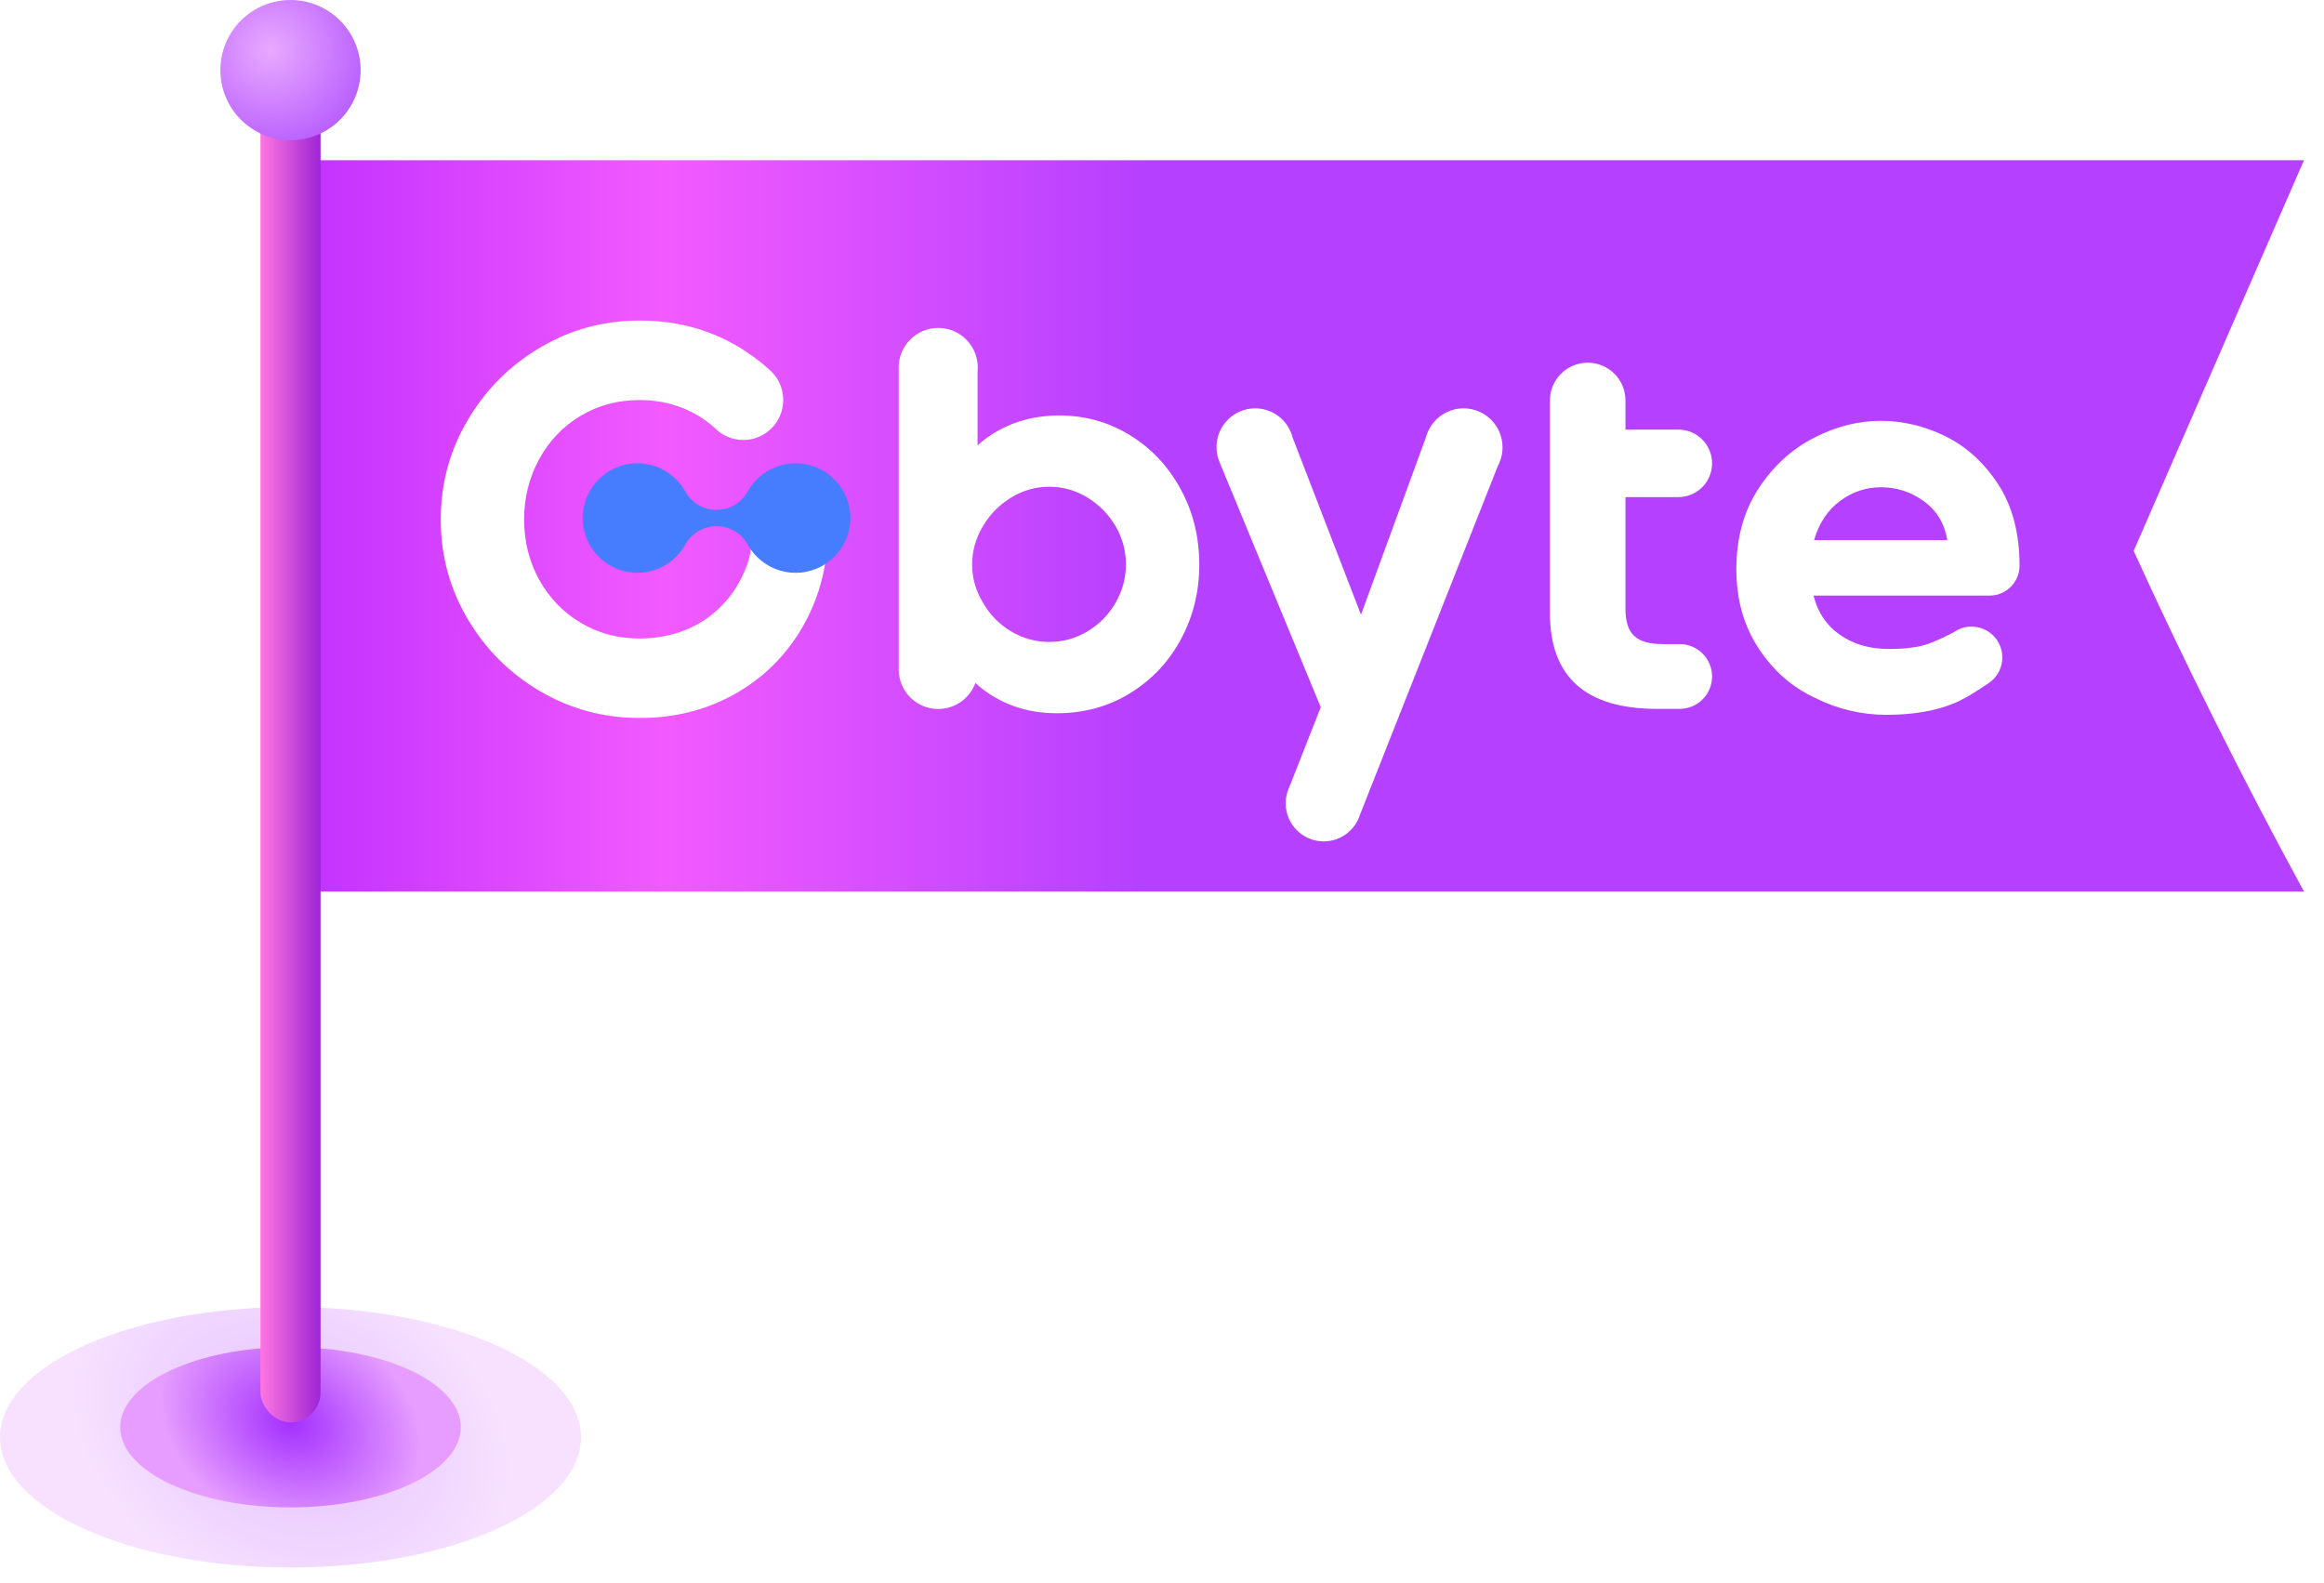 <svg width="116" height="79" viewBox="0 0 116 79" fill="none" xmlns="http://www.w3.org/2000/svg">
<ellipse cx="14.5" cy="71.745" rx="14.5" ry="6.5" fill="url(#paint0_radial_66_430)" fill-opacity="0.3"/>
<ellipse cx="14.5" cy="71.245" rx="8.5" ry="4" fill="url(#paint1_radial_66_430)"/>
<g filter="url(#filter0_i_66_430)">
<path d="M16 45.501V9C23.5 9 67 9 116 9L107.5 28.5C110 34 113 40 116 45.501L16 45.501Z" fill="url(#paint2_linear_66_430)"/>
</g>
<path d="M46.831 16.369C47.921 16.369 48.805 17.254 48.805 18.346C48.805 18.422 48.801 18.496 48.793 18.569L48.793 22.233C49.317 21.762 49.91 21.399 50.57 21.146C51.23 20.892 51.958 20.756 52.754 20.738H52.862C54.146 20.738 55.322 21.064 56.389 21.716C57.456 22.369 58.302 23.265 58.926 24.407C59.55 25.548 59.861 26.807 59.861 28.184C59.861 29.525 59.559 30.761 58.953 31.893C58.347 33.026 57.501 33.927 56.416 34.597C55.331 35.268 54.11 35.603 52.754 35.603C51.958 35.603 51.23 35.481 50.57 35.236C49.91 34.991 49.317 34.643 48.793 34.19L48.688 34.087C48.412 34.848 47.685 35.391 46.831 35.391C45.74 35.391 44.856 34.506 44.856 33.413C44.856 33.378 44.857 33.344 44.859 33.309V18.451C44.857 18.416 44.856 18.381 44.856 18.346C44.856 17.254 45.74 16.369 46.831 16.369ZM52.374 24.298C51.687 24.298 51.049 24.479 50.461 24.842C49.873 25.204 49.403 25.684 49.051 26.282C48.698 26.88 48.522 27.514 48.522 28.184C48.522 28.854 48.702 29.488 49.064 30.086C49.408 30.684 49.873 31.16 50.461 31.513C51.049 31.866 51.687 32.043 52.374 32.043C53.061 32.043 53.699 31.866 54.286 31.513C54.874 31.16 55.34 30.684 55.684 30.086C56.027 29.488 56.199 28.854 56.199 28.184C56.199 27.496 56.027 26.857 55.684 26.268C55.34 25.68 54.874 25.204 54.286 24.842C53.699 24.479 53.061 24.298 52.374 24.298Z" fill="white"/>
<path d="M73.053 20.384C74.127 20.384 74.998 21.256 74.998 22.332C74.998 22.666 74.913 22.981 74.765 23.256L67.879 40.676C67.636 41.444 66.918 42 66.071 42C65.023 42 64.173 41.149 64.173 40.1C64.173 39.803 64.241 39.522 64.362 39.271L65.924 35.304L60.903 23.144L60.906 23.142C60.788 22.892 60.722 22.612 60.722 22.317C60.722 21.25 61.585 20.384 62.651 20.384C63.557 20.384 64.317 21.01 64.524 21.853L67.932 30.684L71.171 21.84C71.389 21.003 72.149 20.384 73.053 20.384Z" fill="white"/>
<path d="M81.134 21.445H83.772C84.702 21.445 85.457 22.199 85.457 23.13C85.457 24.06 84.702 24.814 83.772 24.814H81.134V30.412C81.134 31.028 81.278 31.472 81.568 31.744C81.857 32.016 82.327 32.151 82.978 32.151H83.84C84.733 32.151 85.457 32.876 85.457 33.768C85.457 34.661 84.733 35.385 83.84 35.385H82.707C79.144 35.385 77.363 33.791 77.363 30.603V19.99C77.363 18.949 78.207 18.105 79.248 18.105C80.29 18.105 81.134 18.949 81.134 19.99V21.445Z" fill="white"/>
<path d="M93.885 21.008C94.943 21.008 96.028 21.252 97.086 21.768C98.144 22.285 99.039 23.1 99.745 24.187C100.441 25.261 100.794 26.599 100.803 28.177L100.803 28.236C100.803 29.062 100.134 29.731 99.308 29.731H90.521C90.738 30.6 91.199 31.253 91.877 31.715C92.555 32.176 93.342 32.394 94.292 32.394C95.079 32.394 95.702 32.312 96.136 32.176C96.5 32.055 96.972 31.847 97.533 31.552C97.781 31.38 98.082 31.279 98.406 31.279C99.255 31.279 99.944 31.969 99.944 32.819C99.944 33.292 99.731 33.714 99.397 33.997C99.397 33.998 99.398 33.999 99.399 34L99.362 34.025C99.31 34.067 99.254 34.106 99.197 34.14C98.494 34.624 97.936 34.947 97.52 35.111C96.598 35.492 95.485 35.682 94.156 35.682C92.935 35.682 91.742 35.41 90.602 34.84C89.436 34.296 88.513 33.481 87.781 32.367C87.048 31.253 86.668 29.948 86.668 28.399C86.668 26.85 87.048 25.491 87.781 24.377C88.513 23.263 89.436 22.421 90.548 21.85C91.66 21.279 92.772 21.008 93.885 21.008ZM93.885 24.323C93.152 24.323 92.474 24.54 91.85 25.002C91.226 25.464 90.792 26.116 90.548 26.959H97.195C97.059 26.116 96.652 25.464 96.001 25.002C95.35 24.54 94.644 24.323 93.885 24.323Z" fill="white"/>
<path d="M31.931 16C33.91 16 35.681 16.518 37.244 17.555C37.646 17.821 38.023 18.112 38.374 18.426L38.373 18.428C38.813 18.794 39.094 19.347 39.094 19.966C39.094 21.069 38.202 21.963 37.1 21.963C36.537 21.963 36.028 21.729 35.665 21.352C35.411 21.124 35.117 20.908 34.817 20.732C33.947 20.223 32.986 19.969 31.931 19.969C30.84 19.969 29.855 20.232 28.977 20.759C28.099 21.287 27.41 22.008 26.91 22.924C26.411 23.84 26.161 24.843 26.161 25.935C26.161 27.026 26.411 28.025 26.91 28.932C27.41 29.838 28.099 30.555 28.977 31.082C29.855 31.61 30.84 31.873 31.931 31.873C32.708 31.873 33.448 31.739 34.151 31.471C34.854 31.203 35.478 30.791 36.023 30.236C36.569 29.681 36.99 29.006 37.286 28.21C37.581 27.415 37.477 26.824 37.477 26.095C37.946 26.115 39.232 26.181 41.336 26.296C41.336 28.127 40.924 29.769 40.101 31.221C39.278 32.673 38.15 33.806 36.717 34.62C35.284 35.434 33.688 35.841 31.931 35.841C30.137 35.841 28.482 35.397 26.966 34.509C25.449 33.621 24.242 32.419 23.346 30.902C22.448 29.385 22 27.729 22 25.935C22 24.14 22.448 22.485 23.346 20.968C24.242 19.451 25.449 18.244 26.966 17.346C28.482 16.449 30.137 16 31.931 16Z" fill="white"/>
<path fill-rule="evenodd" clip-rule="evenodd" d="M39.713 23.127C41.222 23.127 42.446 24.35 42.446 25.859C42.446 27.368 41.222 28.592 39.713 28.592C38.7 28.592 37.816 28.041 37.344 27.222L37.343 27.222L37.333 27.203C37.326 27.19 37.318 27.177 37.311 27.164C37.005 26.627 36.427 26.265 35.765 26.265C35.105 26.265 34.53 26.623 34.222 27.155C34.213 27.173 34.203 27.19 34.194 27.208C34.191 27.212 34.188 27.217 34.186 27.222C33.713 28.041 32.829 28.592 31.816 28.592C30.307 28.592 29.084 27.368 29.084 25.859C29.084 24.35 30.307 23.127 31.816 23.127C32.851 23.127 33.751 23.701 34.215 24.549L34.216 24.55C34.522 25.089 35.101 25.453 35.765 25.453C36.422 25.453 36.997 25.096 37.305 24.565L37.31 24.556C37.773 23.704 38.675 23.127 39.713 23.127Z" fill="#467DFF"/>
<rect x="13" y="5" width="3" height="66" rx="1.5" fill="url(#paint3_linear_66_430)"/>
<circle cx="14.5" cy="3.5" r="3.5" fill="url(#paint4_radial_66_430)"/>
<defs>
<filter id="filter0_i_66_430" x="16" y="9" width="100" height="36.501" filterUnits="userSpaceOnUse" color-interpolation-filters="sRGB">
<feFlood flood-opacity="0" result="BackgroundImageFix"/>
<feBlend mode="normal" in="SourceGraphic" in2="BackgroundImageFix" result="shape"/>
<feColorMatrix in="SourceAlpha" type="matrix" values="0 0 0 0 0 0 0 0 0 0 0 0 0 0 0 0 0 0 127 0" result="hardAlpha"/>
<feOffset dx="-1" dy="-1"/>
<feComposite in2="hardAlpha" operator="arithmetic" k2="-1" k3="1"/>
<feColorMatrix type="matrix" values="0 0 0 0 0.576 0 0 0 0 0 0 0 0 0 0.929 0 0 0 1 0"/>
<feBlend mode="normal" in2="shape" result="effect1_innerShadow_66_430"/>
</filter>
<radialGradient id="paint0_radial_66_430" cx="0" cy="0" r="1" gradientUnits="userSpaceOnUse" gradientTransform="translate(14.5 71.347) rotate(25.95) scale(11.518 8.62)">
<stop stop-color="#A430FF"/>
<stop offset="1" stop-color="#E69DFF"/>
</radialGradient>
<radialGradient id="paint1_radial_66_430" cx="0" cy="0" r="1" gradientUnits="userSpaceOnUse" gradientTransform="translate(14.5 71) rotate(27.062) scale(6.818 5.253)">
<stop stop-color="#A430FF"/>
<stop offset="1" stop-color="#E69DFF"/>
</radialGradient>
<linearGradient id="paint2_linear_66_430" x1="57.956" y1="24.346" x2="13.345" y2="24.346" gradientUnits="userSpaceOnUse">
<stop stop-color="#B640FF"/>
<stop offset="0.533" stop-color="#F25AFF"/>
<stop offset="1" stop-color="#BB2BFF"/>
</linearGradient>
<linearGradient id="paint3_linear_66_430" x1="16" y1="38" x2="13" y2="38" gradientUnits="userSpaceOnUse">
<stop stop-color="#9D25D6"/>
<stop offset="1" stop-color="#FF75E1"/>
</linearGradient>
<radialGradient id="paint4_radial_66_430" cx="0" cy="0" r="1" gradientUnits="userSpaceOnUse" gradientTransform="translate(13.5 2.5) rotate(45) scale(4.95)">
<stop stop-color="#E9A9FF"/>
<stop offset="1" stop-color="#B95FFF"/>
</radialGradient>
</defs>
</svg>
